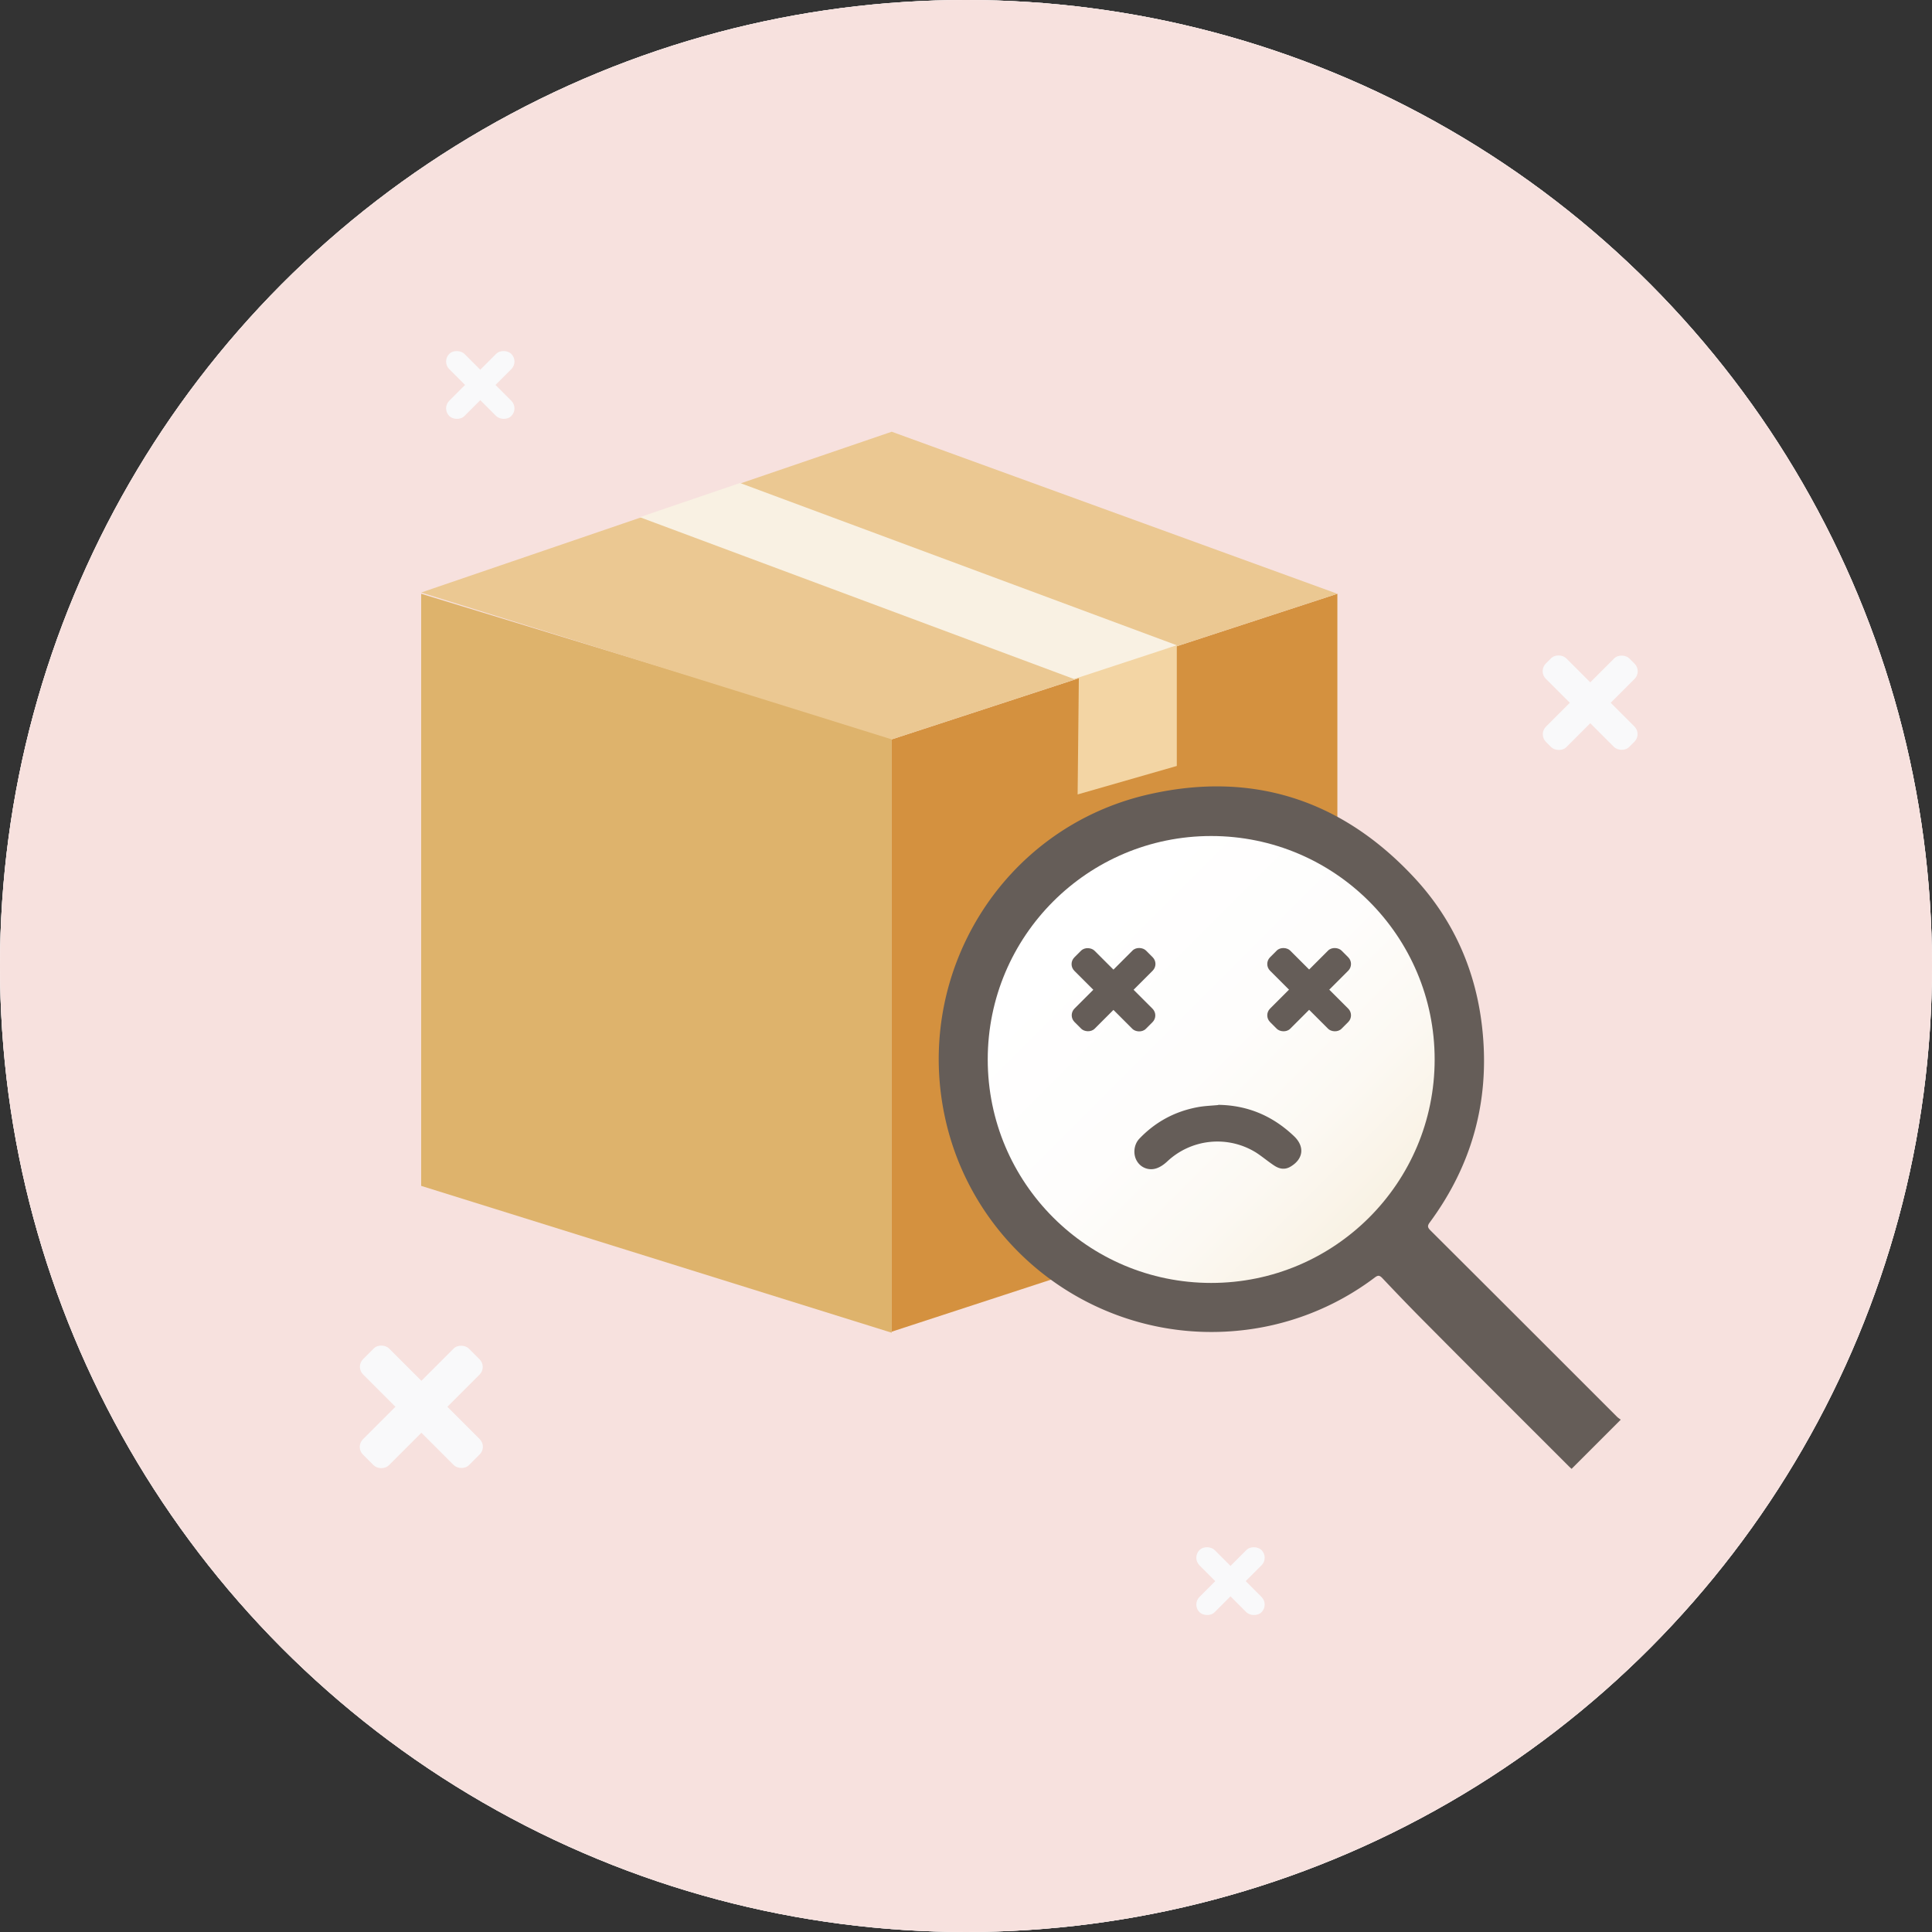 <svg id="Layer_2" xmlns="http://www.w3.org/2000/svg" viewBox="0 0 91.56 91.56"><rect x="0" y="0" width="91.56" height="91.56" fill="#333333" stroke="none"/><defs><linearGradient id="linear-gradient" x1="49.91" y1="42.72" x2="64.89" y2="57.7" gradientUnits="userSpaceOnUse"><stop offset=".08" stop-color="#fff"/><stop offset=".49" stop-color="#fefdfc"/><stop offset=".76" stop-color="#fcf9f3"/><stop offset=".98" stop-color="#f9f2e5"/><stop offset="1" stop-color="#f9f1e3"/></linearGradient><style>.cls-4{fill:#f9f9fa}.cls-7{fill:#fafaf9}.cls-8{fill:#655d58}</style></defs><g id="Layer_1-2"><circle class="cls-7" cx="45.78" cy="45.78" r="45.78"/><circle class="cls-7" cx="45.78" cy="45.78" r="45.78"/><path class="cls-7" d="m42.26 63.16-22.3-6.96V28.14l22.3 6.81v28.21zm21.12-6.95-21.12 6.9V35.04l21.12-6.9v28.07z"/><path class="cls-7" d="m42.26 35.04-22.3-6.96 22.3-7.62 21.12 7.68-21.12 6.9z"/><path class="cls-7" d="m55.77 36.3-4.7 1.35.06-5.72 4.64-1.34v5.71z"/><path class="cls-7" d="m50.9 32.18-20.58-7.67 4.75-1.62 20.7 7.69-4.87 1.6z"/><g id="oWWwqu.tif"><path class="cls-7" d="m76.81 67.28-2.33 2.33s-.09-.08-.14-.13c-2.24-2.24-4.49-4.48-6.72-6.73-.72-.72-1.42-1.45-2.12-2.19-.12-.12-.19-.13-.33-.03a12.774 12.774 0 0 1-6.57 2.54c-6.42.59-12.31-3.65-13.77-9.91-1.62-6.96 2.66-13.95 9.64-15.52 4.91-1.11 9.15.28 12.57 3.97 1.89 2.04 2.95 4.5 3.22 7.27.33 3.33-.51 6.35-2.5 9.05-.12.16-.11.24.03.38 2.95 2.94 5.9 5.89 8.85 8.84.05.05.12.09.18.14ZM67.89 50.2c0-5.8-4.69-10.49-10.49-10.49S46.91 44.4 46.91 50.2c0 5.81 4.7 10.51 10.5 10.51 5.79 0 10.48-4.71 10.48-10.5Z"/><path class="cls-7" d="m76.81 67.28-2.33 2.33s-.09-.08-.14-.13c-2.24-2.24-4.49-4.48-6.72-6.73-.72-.72-1.42-1.45-2.12-2.19-.12-.12-.19-.13-.33-.03a12.774 12.774 0 0 1-6.57 2.54c-6.42.59-12.31-3.65-13.77-9.91-1.62-6.96 2.66-13.95 9.64-15.52 4.91-1.11 9.15.28 12.57 3.97 1.89 2.04 2.95 4.5 3.22 7.27.33 3.33-.51 6.35-2.5 9.05-.12.16-.11.24.03.38 2.95 2.94 5.9 5.89 8.85 8.84.05.05.12.09.18.14ZM67.89 50.2c0-5.8-4.69-10.49-10.49-10.49S46.91 44.4 46.91 50.2c0 5.81 4.7 10.51 10.5 10.51 5.79 0 10.48-4.71 10.48-10.5Z"/><path class="cls-7" d="m76.81 67.28-2.33 2.33s-.09-.08-.14-.13c-2.24-2.24-4.49-4.48-6.72-6.73-.72-.72-1.42-1.45-2.12-2.19-.12-.12-.19-.13-.33-.03a12.774 12.774 0 0 1-6.57 2.54c-6.42.59-12.31-3.65-13.77-9.91-1.62-6.96 2.66-13.95 9.64-15.52 4.91-1.11 9.15.28 12.57 3.97 1.89 2.04 2.95 4.5 3.22 7.27.33 3.33-.51 6.35-2.5 9.05-.12.16-.11.24.03.38 2.95 2.94 5.9 5.89 8.85 8.84.05.05.12.09.18.14ZM67.89 50.2c0-5.8-4.69-10.49-10.49-10.49S46.91 44.4 46.91 50.2c0 5.81 4.7 10.51 10.5 10.51 5.79 0 10.48-4.71 10.48-10.5Z"/></g><circle class="cls-7" cx="57.4" cy="50.21" r="10.59"/><rect class="cls-7" x="52.09" y="44.51" width="1.35" height="4.79" rx=".45" ry=".45" transform="rotate(-45 52.768 46.903)"/><rect class="cls-7" x="50.38" y="46.23" width="4.79" height="1.35" rx=".45" ry=".45" transform="rotate(-45 52.768 46.903)"/><rect class="cls-7" x="52.09" y="44.51" width="1.35" height="4.79" rx=".45" ry=".45" transform="rotate(-45 52.768 46.903)"/><rect class="cls-7" x="50.38" y="46.23" width="4.79" height="1.35" rx=".45" ry=".45" transform="rotate(-45 52.768 46.903)"/><rect class="cls-7" x="52.09" y="44.51" width="1.35" height="4.79" rx=".45" ry=".45" transform="rotate(-45 52.768 46.903)"/><rect class="cls-7" x="50.38" y="46.23" width="4.79" height="1.35" rx=".45" ry=".45" transform="rotate(-45 52.768 46.903)"/><rect class="cls-7" x="61.36" y="44.51" width="1.35" height="4.79" rx=".45" ry=".45" transform="rotate(-45 62.034 46.895)"/><rect class="cls-7" x="59.64" y="46.23" width="4.79" height="1.35" rx=".45" ry=".45" transform="rotate(-45 62.034 46.895)"/><rect class="cls-7" x="61.36" y="44.51" width="1.35" height="4.79" rx=".45" ry=".45" transform="rotate(-45 62.034 46.895)"/><rect class="cls-7" x="59.64" y="46.23" width="4.79" height="1.35" rx=".45" ry=".45" transform="rotate(-45 62.034 46.895)"/><rect class="cls-7" x="61.36" y="44.51" width="1.35" height="4.79" rx=".45" ry=".45" transform="rotate(-45 62.034 46.895)"/><rect class="cls-7" x="59.64" y="46.23" width="4.79" height="1.35" rx=".45" ry=".45" transform="rotate(-45 62.034 46.895)"/><path class="cls-7" d="M57.74 52.36c1.4.02 2.58.53 3.58 1.48.53.5.45 1.1-.18 1.46-.27.15-.52.09-.75-.06-.29-.19-.56-.42-.85-.61a3.469 3.469 0 0 0-4.22.41c-.15.14-.33.27-.52.33a.778.778 0 0 1-.91-.33c-.2-.31-.17-.78.1-1.07.76-.8 1.69-1.3 2.77-1.5.32-.06.65-.07.97-.1Z"/><path class="cls-7" d="M57.74 52.36c1.4.02 2.58.53 3.58 1.48.53.5.45 1.1-.18 1.46-.27.15-.52.09-.75-.06-.29-.19-.56-.42-.85-.61a3.469 3.469 0 0 0-4.22.41c-.15.14-.33.27-.52.33a.778.778 0 0 1-.91-.33c-.2-.31-.17-.78.1-1.07.76-.8 1.69-1.3 2.77-1.5.32-.06.65-.07.97-.1Z"/><rect class="cls-7" x="57.8" y="72.85" width="1.02" height="4.16" rx=".51" ry=".51" transform="rotate(-45 58.315 74.925)"/><rect class="cls-7" x="56.23" y="74.42" width="4.16" height="1.02" rx=".51" ry=".51" transform="rotate(-45 58.315 74.925)"/><rect class="cls-7" x="56.23" y="74.42" width="4.16" height="1.02" rx=".51" ry=".51" transform="rotate(-45 58.315 74.925)"/><rect class="cls-7" x="56.23" y="74.42" width="4.16" height="1.02" rx=".51" ry=".51" transform="rotate(-45 58.315 74.925)"/><rect class="cls-7" x="57.8" y="72.85" width="1.02" height="4.16" rx=".51" ry=".51" transform="rotate(-45 58.315 74.925)"/><rect class="cls-7" x="56.23" y="74.42" width="4.16" height="1.02" rx=".51" ry=".51" transform="rotate(-45 58.315 74.925)"/><rect class="cls-7" x="56.23" y="74.42" width="4.16" height="1.02" rx=".51" ry=".51" transform="rotate(-45 58.315 74.925)"/><rect class="cls-7" x="56.23" y="74.42" width="4.16" height="1.02" rx=".51" ry=".51" transform="rotate(-45 58.315 74.925)"/><rect class="cls-7" x="57.8" y="72.85" width="1.02" height="4.16" rx=".51" ry=".51" transform="rotate(-45 58.315 74.925)"/><rect class="cls-7" x="56.23" y="74.42" width="4.16" height="1.02" rx=".51" ry=".51" transform="rotate(-45 58.315 74.925)"/><rect class="cls-7" x="56.23" y="74.42" width="4.16" height="1.02" rx=".51" ry=".51" transform="rotate(-45 58.315 74.925)"/><rect class="cls-7" x="56.23" y="74.42" width="4.16" height="1.02" rx=".51" ry=".51" transform="rotate(-45 58.315 74.925)"/><rect class="cls-7" x="22.25" y="16.16" width="1.02" height="4.16" rx=".51" ry=".51" transform="rotate(-45 22.765 18.24)"/><rect class="cls-7" x="20.68" y="17.73" width="4.16" height="1.02" rx=".51" ry=".51" transform="rotate(-45 22.765 18.24)"/><rect class="cls-7" x="20.68" y="17.73" width="4.16" height="1.02" rx=".51" ry=".51" transform="rotate(-45 22.765 18.24)"/><rect class="cls-7" x="20.68" y="17.73" width="4.16" height="1.02" rx=".51" ry=".51" transform="rotate(-45 22.765 18.24)"/><rect class="cls-7" x="22.25" y="16.16" width="1.02" height="4.16" rx=".51" ry=".51" transform="rotate(-45 22.765 18.24)"/><rect class="cls-7" x="20.68" y="17.73" width="4.16" height="1.02" rx=".51" ry=".51" transform="rotate(-45 22.765 18.24)"/><rect class="cls-7" x="20.68" y="17.73" width="4.16" height="1.02" rx=".51" ry=".51" transform="rotate(-45 22.765 18.24)"/><rect class="cls-7" x="20.68" y="17.73" width="4.16" height="1.02" rx=".51" ry=".51" transform="rotate(-45 22.765 18.24)"/><rect class="cls-7" x="22.25" y="16.16" width="1.02" height="4.16" rx=".51" ry=".51" transform="rotate(-45 22.765 18.24)"/><rect class="cls-7" x="20.68" y="17.73" width="4.16" height="1.02" rx=".51" ry=".51" transform="rotate(-45 22.765 18.24)"/><rect class="cls-7" x="20.68" y="17.73" width="4.16" height="1.02" rx=".51" ry=".51" transform="rotate(-45 22.765 18.24)"/><rect class="cls-7" x="20.68" y="17.73" width="4.16" height="1.02" rx=".51" ry=".51" transform="rotate(-45 22.765 18.24)"/><rect class="cls-7" x="74.67" y="30.5" width="1.37" height="5.59" rx=".51" ry=".51" transform="rotate(-45 75.361 33.294)"/><rect class="cls-7" x="72.56" y="32.62" width="5.59" height="1.37" rx=".51" ry=".51" transform="rotate(-45 75.361 33.294)"/><rect class="cls-7" x="72.56" y="32.62" width="5.59" height="1.37" rx=".51" ry=".51" transform="rotate(-45 75.361 33.294)"/><rect class="cls-7" x="72.56" y="32.62" width="5.59" height="1.37" rx=".51" ry=".51" transform="rotate(-45 75.361 33.294)"/><rect class="cls-7" x="74.67" y="30.5" width="1.37" height="5.59" rx=".51" ry=".51" transform="rotate(-45 75.361 33.294)"/><rect class="cls-7" x="72.56" y="32.62" width="5.59" height="1.37" rx=".51" ry=".51" transform="rotate(-45 75.361 33.294)"/><rect class="cls-7" x="72.56" y="32.62" width="5.59" height="1.37" rx=".51" ry=".51" transform="rotate(-45 75.361 33.294)"/><rect class="cls-7" x="72.56" y="32.62" width="5.59" height="1.37" rx=".51" ry=".51" transform="rotate(-45 75.361 33.294)"/><rect class="cls-7" x="74.67" y="30.5" width="1.37" height="5.59" rx=".51" ry=".51" transform="rotate(-45 75.361 33.294)"/><rect class="cls-7" x="72.56" y="32.62" width="5.59" height="1.37" rx=".51" ry=".51" transform="rotate(-45 75.361 33.294)"/><rect class="cls-7" x="72.56" y="32.62" width="5.59" height="1.37" rx=".51" ry=".51" transform="rotate(-45 75.361 33.294)"/><rect class="cls-7" x="72.56" y="32.62" width="5.59" height="1.37" rx=".51" ry=".51" transform="rotate(-45 75.361 33.294)"/><rect class="cls-7" x="19.1" y="63.13" width="1.74" height="7.1" rx=".51" ry=".51" transform="rotate(-45 19.957 66.674)"/><rect class="cls-7" x="16.41" y="65.81" width="7.1" height="1.74" rx=".51" ry=".51" transform="rotate(-45 19.957 66.674)"/><rect class="cls-7" x="16.41" y="65.81" width="7.1" height="1.74" rx=".51" ry=".51" transform="rotate(-45 19.957 66.674)"/><rect class="cls-7" x="16.41" y="65.81" width="7.1" height="1.74" rx=".51" ry=".51" transform="rotate(-45 19.957 66.674)"/><rect class="cls-7" x="19.1" y="63.13" width="1.74" height="7.1" rx=".51" ry=".51" transform="rotate(-45 19.957 66.674)"/><rect class="cls-7" x="16.41" y="65.81" width="7.1" height="1.74" rx=".51" ry=".51" transform="rotate(-45 19.957 66.674)"/><rect class="cls-7" x="16.41" y="65.81" width="7.1" height="1.74" rx=".51" ry=".51" transform="rotate(-45 19.957 66.674)"/><rect class="cls-7" x="16.41" y="65.81" width="7.1" height="1.74" rx=".51" ry=".51" transform="rotate(-45 19.957 66.674)"/><rect class="cls-7" x="19.1" y="63.13" width="1.74" height="7.1" rx=".51" ry=".51" transform="rotate(-45 19.957 66.674)"/><rect class="cls-7" x="16.41" y="65.81" width="7.1" height="1.74" rx=".51" ry=".51" transform="rotate(-45 19.957 66.674)"/><rect class="cls-7" x="16.41" y="65.81" width="7.1" height="1.74" rx=".51" ry=".51" transform="rotate(-45 19.957 66.674)"/><rect class="cls-7" x="16.41" y="65.81" width="7.1" height="1.74" rx=".51" ry=".51" transform="rotate(-45 19.957 66.674)"/><circle cx="45.78" cy="45.78" r="45.78" style="fill:#f7e1de"/><path style="fill:#deb36c" d="m42.26 63.16-22.3-6.96V28.14l22.3 6.81v28.21z"/><path style="fill:#d4913f" d="m63.38 56.21-21.12 6.9V35.04l21.12-6.9v28.07z"/><path style="fill:#ebc892" d="m42.26 35.04-22.3-6.96 22.3-7.62 21.12 7.68-21.12 6.9z"/><path style="fill:#f3d5a4" d="m55.77 36.3-4.7 1.35.06-5.72 4.64-1.34v5.71z"/><path style="fill:#f9f1e3" d="m50.9 32.18-20.58-7.67 4.75-1.62 20.7 7.69-4.87 1.6z"/><path class="cls-8" d="m76.81 67.28-2.33 2.33s-.09-.08-.14-.13c-2.24-2.24-4.49-4.48-6.72-6.73-.72-.72-1.42-1.45-2.12-2.19-.12-.12-.19-.13-.33-.03a12.774 12.774 0 0 1-6.57 2.54c-6.42.59-12.31-3.65-13.77-9.91-1.62-6.96 2.66-13.95 9.64-15.52 4.91-1.11 9.15.28 12.57 3.97 1.89 2.04 2.95 4.5 3.22 7.27.33 3.33-.51 6.35-2.5 9.05-.12.16-.11.24.03.38 2.95 2.94 5.9 5.89 8.85 8.84.05.05.12.09.18.14ZM67.89 50.2c0-5.8-4.69-10.49-10.49-10.49S46.91 44.4 46.91 50.2c0 5.81 4.7 10.51 10.5 10.51 5.79 0 10.48-4.71 10.48-10.5Z" id="oWWwqu.tif-2"/><circle cx="57.4" cy="50.21" r="10.59" style="fill:url(#linear-gradient)"/><rect class="cls-8" x="52.09" y="44.51" width="1.35" height="4.79" rx=".45" ry=".45" transform="rotate(-45 52.768 46.903)"/><rect class="cls-8" x="50.38" y="46.23" width="4.79" height="1.35" rx=".45" ry=".45" transform="rotate(-45 52.768 46.903)"/><rect class="cls-8" x="61.36" y="44.51" width="1.35" height="4.79" rx=".45" ry=".45" transform="rotate(-45 62.034 46.895)"/><rect class="cls-8" x="59.64" y="46.23" width="4.79" height="1.35" rx=".45" ry=".45" transform="rotate(-45 62.034 46.895)"/><path class="cls-8" d="M57.74 52.36c1.4.02 2.58.53 3.58 1.48.53.5.45 1.1-.18 1.46-.27.15-.52.09-.75-.06-.29-.19-.56-.42-.85-.61a3.469 3.469 0 0 0-4.22.41c-.15.14-.33.27-.52.33a.778.778 0 0 1-.91-.33c-.2-.31-.17-.78.1-1.07.76-.8 1.69-1.3 2.77-1.5.32-.06.65-.07.97-.1Z"/><rect class="cls-4" x="57.8" y="72.85" width="1.02" height="4.16" rx=".51" ry=".51" transform="rotate(-45 58.315 74.925)"/><rect class="cls-4" x="56.23" y="74.42" width="4.16" height="1.02" rx=".51" ry=".51" transform="rotate(-45 58.315 74.925)"/><rect class="cls-4" x="22.25" y="16.16" width="1.02" height="4.16" rx=".51" ry=".51" transform="rotate(-45 22.765 18.24)"/><rect class="cls-4" x="20.68" y="17.73" width="4.16" height="1.02" rx=".51" ry=".51" transform="rotate(-45 22.765 18.24)"/><rect class="cls-4" x="74.67" y="30.5" width="1.37" height="5.59" rx=".51" ry=".51" transform="rotate(-45 75.361 33.294)"/><rect class="cls-4" x="72.56" y="32.62" width="5.59" height="1.37" rx=".51" ry=".51" transform="rotate(-45 75.361 33.294)"/><rect class="cls-4" x="19.1" y="63.13" width="1.74" height="7.1" rx=".51" ry=".51" transform="rotate(-45 19.957 66.674)"/><rect class="cls-4" x="16.41" y="65.81" width="7.1" height="1.74" rx=".51" ry=".51" transform="rotate(-45 19.957 66.674)"/></g></svg>
